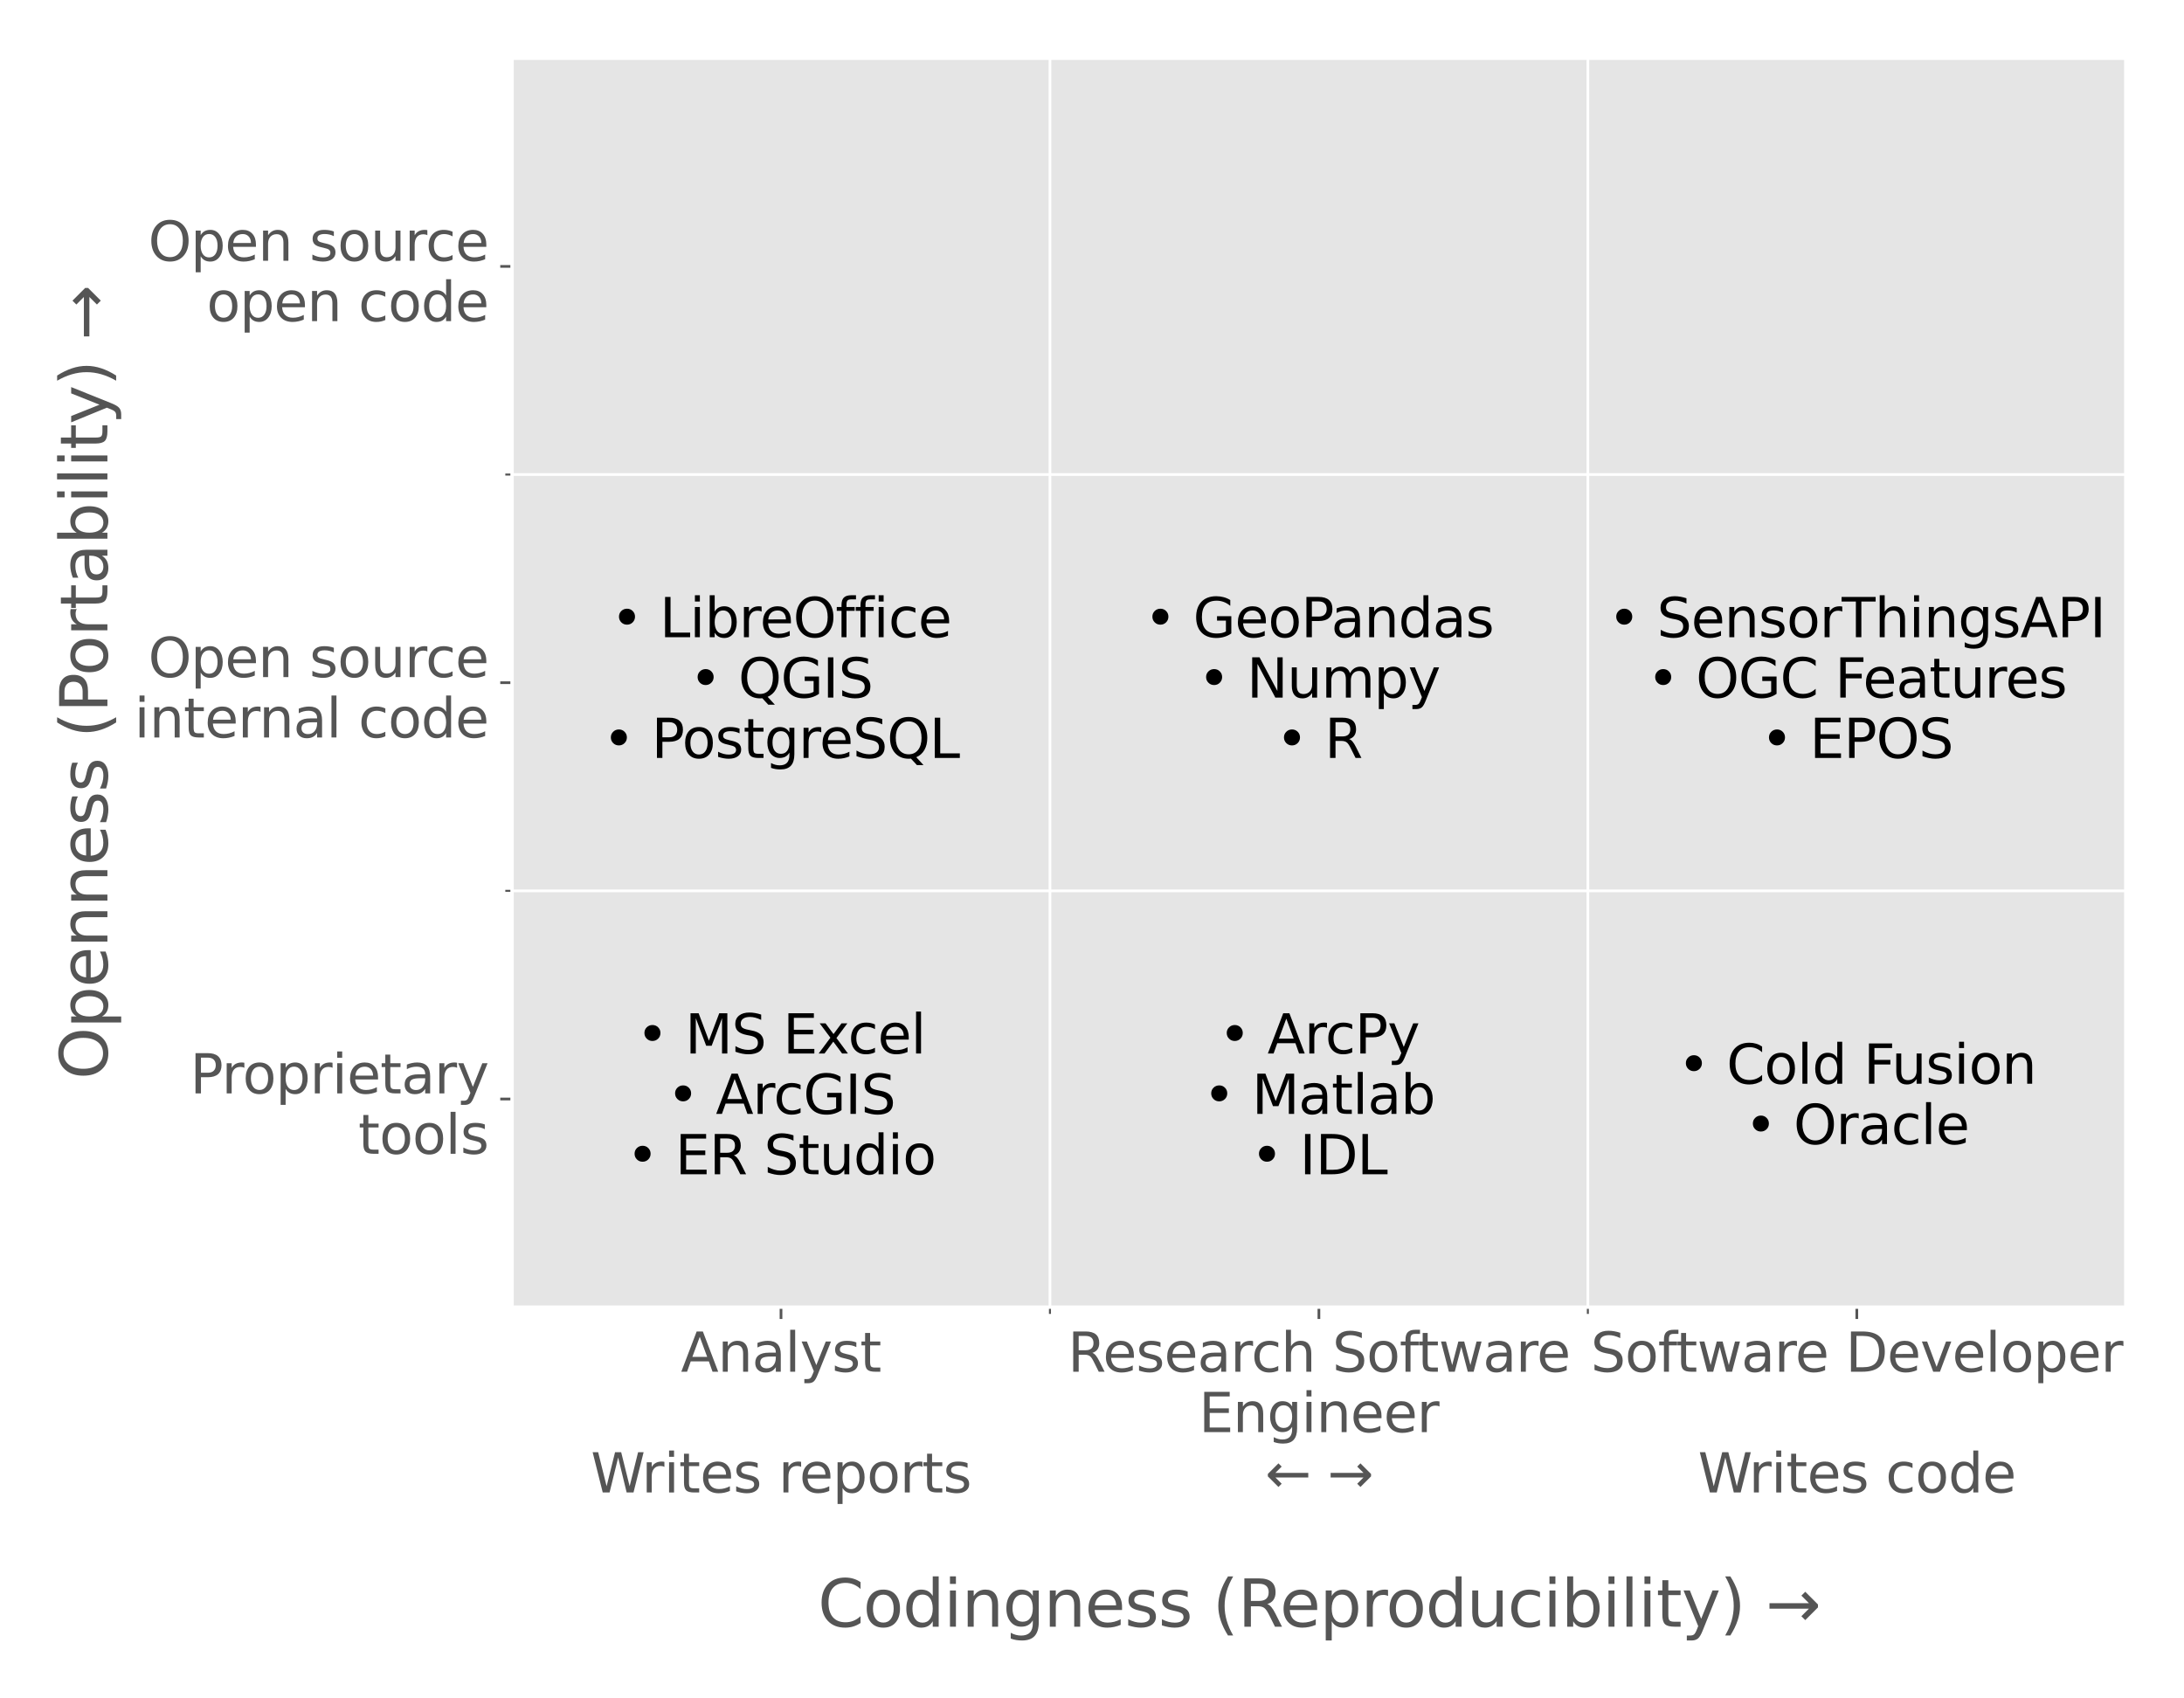<?xml version="1.0" encoding="utf-8" standalone="no"?>
<!DOCTYPE svg PUBLIC "-//W3C//DTD SVG 1.1//EN"
  "http://www.w3.org/Graphics/SVG/1.1/DTD/svg11.dtd">
<svg height="504pt" version="1.1" viewBox="0 0 648 504" width="648pt" xmlns="http://www.w3.org/2000/svg" xmlns:xlink="http://www.w3.org/1999/xlink">
 <defs>
  <style type="text/css">*{stroke-linecap:butt;stroke-linejoin:round;}</style>
 </defs>
 <g id="figure_1">
  <g id="patch_1">
   <path d="M 0 504 
L 648 504 
L 648 0 
L 0 0 
z
" style="fill:#ffffff;"/>
  </g>
  <g id="axes_1">
   <g id="patch_2">
    <path d="M 151.927 387.904 
L 630.72 387.904 
L 630.72 17.28 
L 151.927 17.28 
z
" style="fill:#e5e5e5;"/>
   </g>
   <g id="matplotlib.axis_1">
    <g id="xtick_1">
     <g id="line2d_1">
      <defs>
       <path d="M 0 0 
L 0 3.5 
" id="mb3c97efe72" style="stroke:#555555;stroke-width:0.8;"/>
      </defs>
      <g>
       <use style="fill:#555555;stroke:#555555;stroke-width:0.8;" x="231.726" xlink:href="#mb3c97efe72" y="387.904"/>
      </g>
     </g>
     <g id="text_1">
      <!-- Analyst -->
      <g style="fill:#555555;" transform="translate(202.02 407.061)scale(0.16 -0.16)">
       <defs>
        <path d="M 2188 4044 
L 1331 1722 
L 3047 1722 
L 2188 4044 
z
M 1831 4666 
L 2547 4666 
L 4325 0 
L 3669 0 
L 3244 1197 
L 1141 1197 
L 716 0 
L 50 0 
L 1831 4666 
z
" id="DejaVuSans-41" transform="scale(0.016)"/>
        <path d="M 3513 2113 
L 3513 0 
L 2938 0 
L 2938 2094 
Q 2938 2591 2744 2837 
Q 2550 3084 2163 3084 
Q 1697 3084 1428 2787 
Q 1159 2491 1159 1978 
L 1159 0 
L 581 0 
L 581 3500 
L 1159 3500 
L 1159 2956 
Q 1366 3272 1645 3428 
Q 1925 3584 2291 3584 
Q 2894 3584 3203 3211 
Q 3513 2838 3513 2113 
z
" id="DejaVuSans-6e" transform="scale(0.016)"/>
        <path d="M 2194 1759 
Q 1497 1759 1228 1600 
Q 959 1441 959 1056 
Q 959 750 1161 570 
Q 1363 391 1709 391 
Q 2188 391 2477 730 
Q 2766 1069 2766 1631 
L 2766 1759 
L 2194 1759 
z
M 3341 1997 
L 3341 0 
L 2766 0 
L 2766 531 
Q 2569 213 2275 61 
Q 1981 -91 1556 -91 
Q 1019 -91 701 211 
Q 384 513 384 1019 
Q 384 1609 779 1909 
Q 1175 2209 1959 2209 
L 2766 2209 
L 2766 2266 
Q 2766 2663 2505 2880 
Q 2244 3097 1772 3097 
Q 1472 3097 1187 3025 
Q 903 2953 641 2809 
L 641 3341 
Q 956 3463 1253 3523 
Q 1550 3584 1831 3584 
Q 2591 3584 2966 3190 
Q 3341 2797 3341 1997 
z
" id="DejaVuSans-61" transform="scale(0.016)"/>
        <path d="M 603 4863 
L 1178 4863 
L 1178 0 
L 603 0 
L 603 4863 
z
" id="DejaVuSans-6c" transform="scale(0.016)"/>
        <path d="M 2059 -325 
Q 1816 -950 1584 -1140 
Q 1353 -1331 966 -1331 
L 506 -1331 
L 506 -850 
L 844 -850 
Q 1081 -850 1212 -737 
Q 1344 -625 1503 -206 
L 1606 56 
L 191 3500 
L 800 3500 
L 1894 763 
L 2988 3500 
L 3597 3500 
L 2059 -325 
z
" id="DejaVuSans-79" transform="scale(0.016)"/>
        <path d="M 2834 3397 
L 2834 2853 
Q 2591 2978 2328 3040 
Q 2066 3103 1784 3103 
Q 1356 3103 1142 2972 
Q 928 2841 928 2578 
Q 928 2378 1081 2264 
Q 1234 2150 1697 2047 
L 1894 2003 
Q 2506 1872 2764 1633 
Q 3022 1394 3022 966 
Q 3022 478 2636 193 
Q 2250 -91 1575 -91 
Q 1294 -91 989 -36 
Q 684 19 347 128 
L 347 722 
Q 666 556 975 473 
Q 1284 391 1588 391 
Q 1994 391 2212 530 
Q 2431 669 2431 922 
Q 2431 1156 2273 1281 
Q 2116 1406 1581 1522 
L 1381 1569 
Q 847 1681 609 1914 
Q 372 2147 372 2553 
Q 372 3047 722 3315 
Q 1072 3584 1716 3584 
Q 2034 3584 2315 3537 
Q 2597 3491 2834 3397 
z
" id="DejaVuSans-73" transform="scale(0.016)"/>
        <path d="M 1172 4494 
L 1172 3500 
L 2356 3500 
L 2356 3053 
L 1172 3053 
L 1172 1153 
Q 1172 725 1289 603 
Q 1406 481 1766 481 
L 2356 481 
L 2356 0 
L 1766 0 
Q 1100 0 847 248 
Q 594 497 594 1153 
L 594 3053 
L 172 3053 
L 172 3500 
L 594 3500 
L 594 4494 
L 1172 4494 
z
" id="DejaVuSans-74" transform="scale(0.016)"/>
       </defs>
       <use xlink:href="#DejaVuSans-41"/>
       <use x="68.408" xlink:href="#DejaVuSans-6e"/>
       <use x="131.787" xlink:href="#DejaVuSans-61"/>
       <use x="193.066" xlink:href="#DejaVuSans-6c"/>
       <use x="220.85" xlink:href="#DejaVuSans-79"/>
       <use x="280.029" xlink:href="#DejaVuSans-73"/>
       <use x="332.129" xlink:href="#DejaVuSans-74"/>
      </g>
      <!--  -->
      <g style="fill:#555555;" transform="translate(231.726 424.978)scale(0.16 -0.16)"/>
      <!-- Writes reports -->
      <g style="fill:#555555;" transform="translate(175.298 442.894)scale(0.16 -0.16)">
       <defs>
        <path d="M 213 4666 
L 850 4666 
L 1831 722 
L 2809 4666 
L 3519 4666 
L 4500 722 
L 5478 4666 
L 6119 4666 
L 4947 0 
L 4153 0 
L 3169 4050 
L 2175 0 
L 1381 0 
L 213 4666 
z
" id="DejaVuSans-57" transform="scale(0.016)"/>
        <path d="M 2631 2963 
Q 2534 3019 2420 3045 
Q 2306 3072 2169 3072 
Q 1681 3072 1420 2755 
Q 1159 2438 1159 1844 
L 1159 0 
L 581 0 
L 581 3500 
L 1159 3500 
L 1159 2956 
Q 1341 3275 1631 3429 
Q 1922 3584 2338 3584 
Q 2397 3584 2469 3576 
Q 2541 3569 2628 3553 
L 2631 2963 
z
" id="DejaVuSans-72" transform="scale(0.016)"/>
        <path d="M 603 3500 
L 1178 3500 
L 1178 0 
L 603 0 
L 603 3500 
z
M 603 4863 
L 1178 4863 
L 1178 4134 
L 603 4134 
L 603 4863 
z
" id="DejaVuSans-69" transform="scale(0.016)"/>
        <path d="M 3597 1894 
L 3597 1613 
L 953 1613 
Q 991 1019 1311 708 
Q 1631 397 2203 397 
Q 2534 397 2845 478 
Q 3156 559 3463 722 
L 3463 178 
Q 3153 47 2828 -22 
Q 2503 -91 2169 -91 
Q 1331 -91 842 396 
Q 353 884 353 1716 
Q 353 2575 817 3079 
Q 1281 3584 2069 3584 
Q 2775 3584 3186 3129 
Q 3597 2675 3597 1894 
z
M 3022 2063 
Q 3016 2534 2758 2815 
Q 2500 3097 2075 3097 
Q 1594 3097 1305 2825 
Q 1016 2553 972 2059 
L 3022 2063 
z
" id="DejaVuSans-65" transform="scale(0.016)"/>
        <path id="DejaVuSans-20" transform="scale(0.016)"/>
        <path d="M 1159 525 
L 1159 -1331 
L 581 -1331 
L 581 3500 
L 1159 3500 
L 1159 2969 
Q 1341 3281 1617 3432 
Q 1894 3584 2278 3584 
Q 2916 3584 3314 3078 
Q 3713 2572 3713 1747 
Q 3713 922 3314 415 
Q 2916 -91 2278 -91 
Q 1894 -91 1617 61 
Q 1341 213 1159 525 
z
M 3116 1747 
Q 3116 2381 2855 2742 
Q 2594 3103 2138 3103 
Q 1681 3103 1420 2742 
Q 1159 2381 1159 1747 
Q 1159 1113 1420 752 
Q 1681 391 2138 391 
Q 2594 391 2855 752 
Q 3116 1113 3116 1747 
z
" id="DejaVuSans-70" transform="scale(0.016)"/>
        <path d="M 1959 3097 
Q 1497 3097 1228 2736 
Q 959 2375 959 1747 
Q 959 1119 1226 758 
Q 1494 397 1959 397 
Q 2419 397 2687 759 
Q 2956 1122 2956 1747 
Q 2956 2369 2687 2733 
Q 2419 3097 1959 3097 
z
M 1959 3584 
Q 2709 3584 3137 3096 
Q 3566 2609 3566 1747 
Q 3566 888 3137 398 
Q 2709 -91 1959 -91 
Q 1206 -91 779 398 
Q 353 888 353 1747 
Q 353 2609 779 3096 
Q 1206 3584 1959 3584 
z
" id="DejaVuSans-6f" transform="scale(0.016)"/>
       </defs>
       <use xlink:href="#DejaVuSans-57"/>
       <use x="94.377" xlink:href="#DejaVuSans-72"/>
       <use x="135.49" xlink:href="#DejaVuSans-69"/>
       <use x="163.273" xlink:href="#DejaVuSans-74"/>
       <use x="202.482" xlink:href="#DejaVuSans-65"/>
       <use x="264.006" xlink:href="#DejaVuSans-73"/>
       <use x="316.105" xlink:href="#DejaVuSans-20"/>
       <use x="347.893" xlink:href="#DejaVuSans-72"/>
       <use x="386.756" xlink:href="#DejaVuSans-65"/>
       <use x="448.279" xlink:href="#DejaVuSans-70"/>
       <use x="511.756" xlink:href="#DejaVuSans-6f"/>
       <use x="572.938" xlink:href="#DejaVuSans-72"/>
       <use x="614.051" xlink:href="#DejaVuSans-74"/>
       <use x="653.26" xlink:href="#DejaVuSans-73"/>
      </g>
      <!--  -->
      <g style="fill:#555555;" transform="translate(231.726 460.81)scale(0.16 -0.16)"/>
     </g>
    </g>
    <g id="xtick_2">
     <g id="line2d_2">
      <g>
       <use style="fill:#555555;stroke:#555555;stroke-width:0.8;" x="391.324" xlink:href="#mb3c97efe72" y="387.904"/>
      </g>
     </g>
     <g id="text_2">
      <!-- Research Software -->
      <g style="fill:#555555;" transform="translate(316.827 407.061)scale(0.16 -0.16)">
       <defs>
        <path d="M 2841 2188 
Q 3044 2119 3236 1894 
Q 3428 1669 3622 1275 
L 4263 0 
L 3584 0 
L 2988 1197 
Q 2756 1666 2539 1819 
Q 2322 1972 1947 1972 
L 1259 1972 
L 1259 0 
L 628 0 
L 628 4666 
L 2053 4666 
Q 2853 4666 3247 4331 
Q 3641 3997 3641 3322 
Q 3641 2881 3436 2590 
Q 3231 2300 2841 2188 
z
M 1259 4147 
L 1259 2491 
L 2053 2491 
Q 2509 2491 2742 2702 
Q 2975 2913 2975 3322 
Q 2975 3731 2742 3939 
Q 2509 4147 2053 4147 
L 1259 4147 
z
" id="DejaVuSans-52" transform="scale(0.016)"/>
        <path d="M 3122 3366 
L 3122 2828 
Q 2878 2963 2633 3030 
Q 2388 3097 2138 3097 
Q 1578 3097 1268 2742 
Q 959 2388 959 1747 
Q 959 1106 1268 751 
Q 1578 397 2138 397 
Q 2388 397 2633 464 
Q 2878 531 3122 666 
L 3122 134 
Q 2881 22 2623 -34 
Q 2366 -91 2075 -91 
Q 1284 -91 818 406 
Q 353 903 353 1747 
Q 353 2603 823 3093 
Q 1294 3584 2113 3584 
Q 2378 3584 2631 3529 
Q 2884 3475 3122 3366 
z
" id="DejaVuSans-63" transform="scale(0.016)"/>
        <path d="M 3513 2113 
L 3513 0 
L 2938 0 
L 2938 2094 
Q 2938 2591 2744 2837 
Q 2550 3084 2163 3084 
Q 1697 3084 1428 2787 
Q 1159 2491 1159 1978 
L 1159 0 
L 581 0 
L 581 4863 
L 1159 4863 
L 1159 2956 
Q 1366 3272 1645 3428 
Q 1925 3584 2291 3584 
Q 2894 3584 3203 3211 
Q 3513 2838 3513 2113 
z
" id="DejaVuSans-68" transform="scale(0.016)"/>
        <path d="M 3425 4513 
L 3425 3897 
Q 3066 4069 2747 4153 
Q 2428 4238 2131 4238 
Q 1616 4238 1336 4038 
Q 1056 3838 1056 3469 
Q 1056 3159 1242 3001 
Q 1428 2844 1947 2747 
L 2328 2669 
Q 3034 2534 3370 2195 
Q 3706 1856 3706 1288 
Q 3706 609 3251 259 
Q 2797 -91 1919 -91 
Q 1588 -91 1214 -16 
Q 841 59 441 206 
L 441 856 
Q 825 641 1194 531 
Q 1563 422 1919 422 
Q 2459 422 2753 634 
Q 3047 847 3047 1241 
Q 3047 1584 2836 1778 
Q 2625 1972 2144 2069 
L 1759 2144 
Q 1053 2284 737 2584 
Q 422 2884 422 3419 
Q 422 4038 858 4394 
Q 1294 4750 2059 4750 
Q 2388 4750 2728 4690 
Q 3069 4631 3425 4513 
z
" id="DejaVuSans-53" transform="scale(0.016)"/>
        <path d="M 2375 4863 
L 2375 4384 
L 1825 4384 
Q 1516 4384 1395 4259 
Q 1275 4134 1275 3809 
L 1275 3500 
L 2222 3500 
L 2222 3053 
L 1275 3053 
L 1275 0 
L 697 0 
L 697 3053 
L 147 3053 
L 147 3500 
L 697 3500 
L 697 3744 
Q 697 4328 969 4595 
Q 1241 4863 1831 4863 
L 2375 4863 
z
" id="DejaVuSans-66" transform="scale(0.016)"/>
        <path d="M 269 3500 
L 844 3500 
L 1563 769 
L 2278 3500 
L 2956 3500 
L 3675 769 
L 4391 3500 
L 4966 3500 
L 4050 0 
L 3372 0 
L 2619 2869 
L 1863 0 
L 1184 0 
L 269 3500 
z
" id="DejaVuSans-77" transform="scale(0.016)"/>
       </defs>
       <use xlink:href="#DejaVuSans-52"/>
       <use x="64.982" xlink:href="#DejaVuSans-65"/>
       <use x="126.506" xlink:href="#DejaVuSans-73"/>
       <use x="178.605" xlink:href="#DejaVuSans-65"/>
       <use x="240.129" xlink:href="#DejaVuSans-61"/>
       <use x="301.408" xlink:href="#DejaVuSans-72"/>
       <use x="340.271" xlink:href="#DejaVuSans-63"/>
       <use x="395.252" xlink:href="#DejaVuSans-68"/>
       <use x="458.631" xlink:href="#DejaVuSans-20"/>
       <use x="490.418" xlink:href="#DejaVuSans-53"/>
       <use x="553.895" xlink:href="#DejaVuSans-6f"/>
       <use x="615.076" xlink:href="#DejaVuSans-66"/>
       <use x="648.531" xlink:href="#DejaVuSans-74"/>
       <use x="687.74" xlink:href="#DejaVuSans-77"/>
       <use x="769.527" xlink:href="#DejaVuSans-61"/>
       <use x="830.807" xlink:href="#DejaVuSans-72"/>
       <use x="869.67" xlink:href="#DejaVuSans-65"/>
      </g>
      <!-- Engineer -->
      <g style="fill:#555555;" transform="translate(355.693 424.978)scale(0.16 -0.16)">
       <defs>
        <path d="M 628 4666 
L 3578 4666 
L 3578 4134 
L 1259 4134 
L 1259 2753 
L 3481 2753 
L 3481 2222 
L 1259 2222 
L 1259 531 
L 3634 531 
L 3634 0 
L 628 0 
L 628 4666 
z
" id="DejaVuSans-45" transform="scale(0.016)"/>
        <path d="M 2906 1791 
Q 2906 2416 2648 2759 
Q 2391 3103 1925 3103 
Q 1463 3103 1205 2759 
Q 947 2416 947 1791 
Q 947 1169 1205 825 
Q 1463 481 1925 481 
Q 2391 481 2648 825 
Q 2906 1169 2906 1791 
z
M 3481 434 
Q 3481 -459 3084 -895 
Q 2688 -1331 1869 -1331 
Q 1566 -1331 1297 -1286 
Q 1028 -1241 775 -1147 
L 775 -588 
Q 1028 -725 1275 -790 
Q 1522 -856 1778 -856 
Q 2344 -856 2625 -561 
Q 2906 -266 2906 331 
L 2906 616 
Q 2728 306 2450 153 
Q 2172 0 1784 0 
Q 1141 0 747 490 
Q 353 981 353 1791 
Q 353 2603 747 3093 
Q 1141 3584 1784 3584 
Q 2172 3584 2450 3431 
Q 2728 3278 2906 2969 
L 2906 3500 
L 3481 3500 
L 3481 434 
z
" id="DejaVuSans-67" transform="scale(0.016)"/>
       </defs>
       <use xlink:href="#DejaVuSans-45"/>
       <use x="63.184" xlink:href="#DejaVuSans-6e"/>
       <use x="126.562" xlink:href="#DejaVuSans-67"/>
       <use x="190.039" xlink:href="#DejaVuSans-69"/>
       <use x="217.822" xlink:href="#DejaVuSans-6e"/>
       <use x="281.201" xlink:href="#DejaVuSans-65"/>
       <use x="342.725" xlink:href="#DejaVuSans-65"/>
       <use x="404.248" xlink:href="#DejaVuSans-72"/>
      </g>
      <!-- ← → -->
      <g style="fill:#555555;" transform="translate(375.373 442.894)scale(0.16 -0.16)">
       <defs>
        <path d="M 313 1866 
L 313 2147 
L 1541 3375 
L 1916 3000 
L 1188 2272 
L 4997 2272 
L 4997 1741 
L 1188 1741 
L 1916 1013 
L 1541 638 
L 313 1866 
z
" id="DejaVuSans-2190" transform="scale(0.016)"/>
        <path d="M 5050 2147 
L 5050 1866 
L 3822 638 
L 3447 1013 
L 4175 1741 
L 366 1741 
L 366 2272 
L 4175 2272 
L 3447 3000 
L 3822 3375 
L 5050 2147 
z
" id="DejaVuSans-2192" transform="scale(0.016)"/>
       </defs>
       <use xlink:href="#DejaVuSans-2190"/>
       <use x="83.789" xlink:href="#DejaVuSans-20"/>
       <use x="115.576" xlink:href="#DejaVuSans-2192"/>
      </g>
      <!--  -->
      <g style="fill:#555555;" transform="translate(391.324 460.81)scale(0.16 -0.16)"/>
     </g>
    </g>
    <g id="xtick_3">
     <g id="line2d_3">
      <g>
       <use style="fill:#555555;stroke:#555555;stroke-width:0.8;" x="550.921" xlink:href="#mb3c97efe72" y="387.904"/>
      </g>
     </g>
     <g id="text_3">
      <!-- Software Developer -->
      <g style="fill:#555555;" transform="translate(471.969 407.061)scale(0.16 -0.16)">
       <defs>
        <path d="M 1259 4147 
L 1259 519 
L 2022 519 
Q 2988 519 3436 956 
Q 3884 1394 3884 2338 
Q 3884 3275 3436 3711 
Q 2988 4147 2022 4147 
L 1259 4147 
z
M 628 4666 
L 1925 4666 
Q 3281 4666 3915 4102 
Q 4550 3538 4550 2338 
Q 4550 1131 3912 565 
Q 3275 0 1925 0 
L 628 0 
L 628 4666 
z
" id="DejaVuSans-44" transform="scale(0.016)"/>
        <path d="M 191 3500 
L 800 3500 
L 1894 563 
L 2988 3500 
L 3597 3500 
L 2284 0 
L 1503 0 
L 191 3500 
z
" id="DejaVuSans-76" transform="scale(0.016)"/>
       </defs>
       <use xlink:href="#DejaVuSans-53"/>
       <use x="63.477" xlink:href="#DejaVuSans-6f"/>
       <use x="124.658" xlink:href="#DejaVuSans-66"/>
       <use x="158.113" xlink:href="#DejaVuSans-74"/>
       <use x="197.322" xlink:href="#DejaVuSans-77"/>
       <use x="279.109" xlink:href="#DejaVuSans-61"/>
       <use x="340.389" xlink:href="#DejaVuSans-72"/>
       <use x="379.252" xlink:href="#DejaVuSans-65"/>
       <use x="440.775" xlink:href="#DejaVuSans-20"/>
       <use x="472.562" xlink:href="#DejaVuSans-44"/>
       <use x="549.564" xlink:href="#DejaVuSans-65"/>
       <use x="611.088" xlink:href="#DejaVuSans-76"/>
       <use x="670.268" xlink:href="#DejaVuSans-65"/>
       <use x="731.791" xlink:href="#DejaVuSans-6c"/>
       <use x="759.574" xlink:href="#DejaVuSans-6f"/>
       <use x="820.756" xlink:href="#DejaVuSans-70"/>
       <use x="884.232" xlink:href="#DejaVuSans-65"/>
       <use x="945.756" xlink:href="#DejaVuSans-72"/>
      </g>
      <!--  -->
      <g style="fill:#555555;" transform="translate(550.921 424.978)scale(0.16 -0.16)"/>
      <!-- Writes code -->
      <g style="fill:#555555;" transform="translate(503.796 442.894)scale(0.16 -0.16)">
       <defs>
        <path d="M 2906 2969 
L 2906 4863 
L 3481 4863 
L 3481 0 
L 2906 0 
L 2906 525 
Q 2725 213 2448 61 
Q 2172 -91 1784 -91 
Q 1150 -91 751 415 
Q 353 922 353 1747 
Q 353 2572 751 3078 
Q 1150 3584 1784 3584 
Q 2172 3584 2448 3432 
Q 2725 3281 2906 2969 
z
M 947 1747 
Q 947 1113 1208 752 
Q 1469 391 1925 391 
Q 2381 391 2643 752 
Q 2906 1113 2906 1747 
Q 2906 2381 2643 2742 
Q 2381 3103 1925 3103 
Q 1469 3103 1208 2742 
Q 947 2381 947 1747 
z
" id="DejaVuSans-64" transform="scale(0.016)"/>
       </defs>
       <use xlink:href="#DejaVuSans-57"/>
       <use x="94.377" xlink:href="#DejaVuSans-72"/>
       <use x="135.49" xlink:href="#DejaVuSans-69"/>
       <use x="163.273" xlink:href="#DejaVuSans-74"/>
       <use x="202.482" xlink:href="#DejaVuSans-65"/>
       <use x="264.006" xlink:href="#DejaVuSans-73"/>
       <use x="316.105" xlink:href="#DejaVuSans-20"/>
       <use x="347.893" xlink:href="#DejaVuSans-63"/>
       <use x="402.873" xlink:href="#DejaVuSans-6f"/>
       <use x="464.055" xlink:href="#DejaVuSans-64"/>
       <use x="527.531" xlink:href="#DejaVuSans-65"/>
      </g>
      <!--  -->
      <g style="fill:#555555;" transform="translate(550.921 460.81)scale(0.16 -0.16)"/>
     </g>
    </g>
    <g id="xtick_4">
     <g id="line2d_4">
      <path clip-path="url(#p1cc6d04e24)" d="M 311.525 387.904 
L 311.525 17.28 
" style="fill:none;stroke:#ffffff;stroke-linecap:square;stroke-width:0.8;"/>
     </g>
     <g id="line2d_5">
      <defs>
       <path d="M 0 0 
L 0 2 
" id="mbc79c3621a" style="stroke:#555555;stroke-width:0.6;"/>
      </defs>
      <g>
       <use style="fill:#555555;stroke:#555555;stroke-width:0.6;" x="311.525" xlink:href="#mbc79c3621a" y="387.904"/>
      </g>
     </g>
    </g>
    <g id="xtick_5">
     <g id="line2d_6">
      <path clip-path="url(#p1cc6d04e24)" d="M 471.122 387.904 
L 471.122 17.28 
" style="fill:none;stroke:#ffffff;stroke-linecap:square;stroke-width:0.8;"/>
     </g>
     <g id="line2d_7">
      <g>
       <use style="fill:#555555;stroke:#555555;stroke-width:0.6;" x="471.122" xlink:href="#mbc79c3621a" y="387.904"/>
      </g>
     </g>
    </g>
    <g id="text_4">
     <!-- Codingness (Reproducibility) → -->
     <g style="fill:#555555;" transform="translate(242.666 482.727)scale(0.192 -0.192)">
      <defs>
       <path d="M 4122 4306 
L 4122 3641 
Q 3803 3938 3442 4084 
Q 3081 4231 2675 4231 
Q 1875 4231 1450 3742 
Q 1025 3253 1025 2328 
Q 1025 1406 1450 917 
Q 1875 428 2675 428 
Q 3081 428 3442 575 
Q 3803 722 4122 1019 
L 4122 359 
Q 3791 134 3420 21 
Q 3050 -91 2638 -91 
Q 1578 -91 968 557 
Q 359 1206 359 2328 
Q 359 3453 968 4101 
Q 1578 4750 2638 4750 
Q 3056 4750 3426 4639 
Q 3797 4528 4122 4306 
z
" id="DejaVuSans-43" transform="scale(0.016)"/>
       <path d="M 1984 4856 
Q 1566 4138 1362 3434 
Q 1159 2731 1159 2009 
Q 1159 1288 1364 580 
Q 1569 -128 1984 -844 
L 1484 -844 
Q 1016 -109 783 600 
Q 550 1309 550 2009 
Q 550 2706 781 3412 
Q 1013 4119 1484 4856 
L 1984 4856 
z
" id="DejaVuSans-28" transform="scale(0.016)"/>
       <path d="M 544 1381 
L 544 3500 
L 1119 3500 
L 1119 1403 
Q 1119 906 1312 657 
Q 1506 409 1894 409 
Q 2359 409 2629 706 
Q 2900 1003 2900 1516 
L 2900 3500 
L 3475 3500 
L 3475 0 
L 2900 0 
L 2900 538 
Q 2691 219 2414 64 
Q 2138 -91 1772 -91 
Q 1169 -91 856 284 
Q 544 659 544 1381 
z
M 1991 3584 
L 1991 3584 
z
" id="DejaVuSans-75" transform="scale(0.016)"/>
       <path d="M 3116 1747 
Q 3116 2381 2855 2742 
Q 2594 3103 2138 3103 
Q 1681 3103 1420 2742 
Q 1159 2381 1159 1747 
Q 1159 1113 1420 752 
Q 1681 391 2138 391 
Q 2594 391 2855 752 
Q 3116 1113 3116 1747 
z
M 1159 2969 
Q 1341 3281 1617 3432 
Q 1894 3584 2278 3584 
Q 2916 3584 3314 3078 
Q 3713 2572 3713 1747 
Q 3713 922 3314 415 
Q 2916 -91 2278 -91 
Q 1894 -91 1617 61 
Q 1341 213 1159 525 
L 1159 0 
L 581 0 
L 581 4863 
L 1159 4863 
L 1159 2969 
z
" id="DejaVuSans-62" transform="scale(0.016)"/>
       <path d="M 513 4856 
L 1013 4856 
Q 1481 4119 1714 3412 
Q 1947 2706 1947 2009 
Q 1947 1309 1714 600 
Q 1481 -109 1013 -844 
L 513 -844 
Q 928 -128 1133 580 
Q 1338 1288 1338 2009 
Q 1338 2731 1133 3434 
Q 928 4138 513 4856 
z
" id="DejaVuSans-29" transform="scale(0.016)"/>
      </defs>
      <use xlink:href="#DejaVuSans-43"/>
      <use x="69.824" xlink:href="#DejaVuSans-6f"/>
      <use x="131.006" xlink:href="#DejaVuSans-64"/>
      <use x="194.482" xlink:href="#DejaVuSans-69"/>
      <use x="222.266" xlink:href="#DejaVuSans-6e"/>
      <use x="285.645" xlink:href="#DejaVuSans-67"/>
      <use x="349.121" xlink:href="#DejaVuSans-6e"/>
      <use x="412.5" xlink:href="#DejaVuSans-65"/>
      <use x="474.023" xlink:href="#DejaVuSans-73"/>
      <use x="526.123" xlink:href="#DejaVuSans-73"/>
      <use x="578.223" xlink:href="#DejaVuSans-20"/>
      <use x="610.01" xlink:href="#DejaVuSans-28"/>
      <use x="649.023" xlink:href="#DejaVuSans-52"/>
      <use x="714.006" xlink:href="#DejaVuSans-65"/>
      <use x="775.529" xlink:href="#DejaVuSans-70"/>
      <use x="839.006" xlink:href="#DejaVuSans-72"/>
      <use x="877.869" xlink:href="#DejaVuSans-6f"/>
      <use x="939.051" xlink:href="#DejaVuSans-64"/>
      <use x="1002.527" xlink:href="#DejaVuSans-75"/>
      <use x="1065.906" xlink:href="#DejaVuSans-63"/>
      <use x="1120.887" xlink:href="#DejaVuSans-69"/>
      <use x="1148.67" xlink:href="#DejaVuSans-62"/>
      <use x="1212.146" xlink:href="#DejaVuSans-69"/>
      <use x="1239.93" xlink:href="#DejaVuSans-6c"/>
      <use x="1267.713" xlink:href="#DejaVuSans-69"/>
      <use x="1295.496" xlink:href="#DejaVuSans-74"/>
      <use x="1334.705" xlink:href="#DejaVuSans-79"/>
      <use x="1393.885" xlink:href="#DejaVuSans-29"/>
      <use x="1432.898" xlink:href="#DejaVuSans-20"/>
      <use x="1464.686" xlink:href="#DejaVuSans-2192"/>
     </g>
    </g>
   </g>
   <g id="matplotlib.axis_2">
    <g id="ytick_1">
     <g id="line2d_8">
      <defs>
       <path d="M 0 0 
L -3.5 0 
" id="m5498c4113d" style="stroke:#555555;stroke-width:0.8;"/>
      </defs>
      <g>
       <use style="fill:#555555;stroke:#555555;stroke-width:0.8;" x="151.927" xlink:href="#m5498c4113d" y="326.133"/>
      </g>
     </g>
     <g id="text_5">
      <!-- Proprietary -->
      <g style="fill:#555555;" transform="translate(56.402 324.469)scale(0.16 -0.16)">
       <defs>
        <path d="M 1259 4147 
L 1259 2394 
L 2053 2394 
Q 2494 2394 2734 2622 
Q 2975 2850 2975 3272 
Q 2975 3691 2734 3919 
Q 2494 4147 2053 4147 
L 1259 4147 
z
M 628 4666 
L 2053 4666 
Q 2838 4666 3239 4311 
Q 3641 3956 3641 3272 
Q 3641 2581 3239 2228 
Q 2838 1875 2053 1875 
L 1259 1875 
L 1259 0 
L 628 0 
L 628 4666 
z
" id="DejaVuSans-50" transform="scale(0.016)"/>
       </defs>
       <use xlink:href="#DejaVuSans-50"/>
       <use x="58.553" xlink:href="#DejaVuSans-72"/>
       <use x="97.416" xlink:href="#DejaVuSans-6f"/>
       <use x="158.598" xlink:href="#DejaVuSans-70"/>
       <use x="222.074" xlink:href="#DejaVuSans-72"/>
       <use x="263.188" xlink:href="#DejaVuSans-69"/>
       <use x="290.971" xlink:href="#DejaVuSans-65"/>
       <use x="352.494" xlink:href="#DejaVuSans-74"/>
       <use x="391.703" xlink:href="#DejaVuSans-61"/>
       <use x="452.982" xlink:href="#DejaVuSans-72"/>
       <use x="494.096" xlink:href="#DejaVuSans-79"/>
      </g>
      <!-- tools -->
      <g style="fill:#555555;" transform="translate(106.294 342.386)scale(0.16 -0.16)">
       <use xlink:href="#DejaVuSans-74"/>
       <use x="39.209" xlink:href="#DejaVuSans-6f"/>
       <use x="100.391" xlink:href="#DejaVuSans-6f"/>
       <use x="161.572" xlink:href="#DejaVuSans-6c"/>
       <use x="189.355" xlink:href="#DejaVuSans-73"/>
      </g>
     </g>
    </g>
    <g id="ytick_2">
     <g id="line2d_9">
      <g>
       <use style="fill:#555555;stroke:#555555;stroke-width:0.8;" x="151.927" xlink:href="#m5498c4113d" y="202.592"/>
      </g>
     </g>
     <g id="text_6">
      <!-- Open source -->
      <g style="fill:#555555;" transform="translate(43.98 200.928)scale(0.16 -0.16)">
       <defs>
        <path d="M 2522 4238 
Q 1834 4238 1429 3725 
Q 1025 3213 1025 2328 
Q 1025 1447 1429 934 
Q 1834 422 2522 422 
Q 3209 422 3611 934 
Q 4013 1447 4013 2328 
Q 4013 3213 3611 3725 
Q 3209 4238 2522 4238 
z
M 2522 4750 
Q 3503 4750 4090 4092 
Q 4678 3434 4678 2328 
Q 4678 1225 4090 567 
Q 3503 -91 2522 -91 
Q 1538 -91 948 565 
Q 359 1222 359 2328 
Q 359 3434 948 4092 
Q 1538 4750 2522 4750 
z
" id="DejaVuSans-4f" transform="scale(0.016)"/>
       </defs>
       <use xlink:href="#DejaVuSans-4f"/>
       <use x="78.711" xlink:href="#DejaVuSans-70"/>
       <use x="142.188" xlink:href="#DejaVuSans-65"/>
       <use x="203.711" xlink:href="#DejaVuSans-6e"/>
       <use x="267.09" xlink:href="#DejaVuSans-20"/>
       <use x="298.877" xlink:href="#DejaVuSans-73"/>
       <use x="350.977" xlink:href="#DejaVuSans-6f"/>
       <use x="412.158" xlink:href="#DejaVuSans-75"/>
       <use x="475.537" xlink:href="#DejaVuSans-72"/>
       <use x="514.4" xlink:href="#DejaVuSans-63"/>
       <use x="569.381" xlink:href="#DejaVuSans-65"/>
      </g>
      <!-- internal code -->
      <g style="fill:#555555;" transform="translate(39.862 218.845)scale(0.16 -0.16)">
       <use xlink:href="#DejaVuSans-69"/>
       <use x="27.783" xlink:href="#DejaVuSans-6e"/>
       <use x="91.162" xlink:href="#DejaVuSans-74"/>
       <use x="130.371" xlink:href="#DejaVuSans-65"/>
       <use x="191.895" xlink:href="#DejaVuSans-72"/>
       <use x="231.258" xlink:href="#DejaVuSans-6e"/>
       <use x="294.637" xlink:href="#DejaVuSans-61"/>
       <use x="355.916" xlink:href="#DejaVuSans-6c"/>
       <use x="383.699" xlink:href="#DejaVuSans-20"/>
       <use x="415.486" xlink:href="#DejaVuSans-63"/>
       <use x="470.467" xlink:href="#DejaVuSans-6f"/>
       <use x="531.648" xlink:href="#DejaVuSans-64"/>
       <use x="595.125" xlink:href="#DejaVuSans-65"/>
      </g>
     </g>
    </g>
    <g id="ytick_3">
     <g id="line2d_10">
      <g>
       <use style="fill:#555555;stroke:#555555;stroke-width:0.8;" x="151.927" xlink:href="#m5498c4113d" y="79.051"/>
      </g>
     </g>
     <g id="text_7">
      <!-- Open source -->
      <g style="fill:#555555;" transform="translate(43.98 77.387)scale(0.16 -0.16)">
       <use xlink:href="#DejaVuSans-4f"/>
       <use x="78.711" xlink:href="#DejaVuSans-70"/>
       <use x="142.188" xlink:href="#DejaVuSans-65"/>
       <use x="203.711" xlink:href="#DejaVuSans-6e"/>
       <use x="267.09" xlink:href="#DejaVuSans-20"/>
       <use x="298.877" xlink:href="#DejaVuSans-73"/>
       <use x="350.977" xlink:href="#DejaVuSans-6f"/>
       <use x="412.158" xlink:href="#DejaVuSans-75"/>
       <use x="475.537" xlink:href="#DejaVuSans-72"/>
       <use x="514.4" xlink:href="#DejaVuSans-63"/>
       <use x="569.381" xlink:href="#DejaVuSans-65"/>
      </g>
      <!-- open code -->
      <g style="fill:#555555;" transform="translate(61.319 95.303)scale(0.16 -0.16)">
       <use xlink:href="#DejaVuSans-6f"/>
       <use x="61.182" xlink:href="#DejaVuSans-70"/>
       <use x="124.658" xlink:href="#DejaVuSans-65"/>
       <use x="186.182" xlink:href="#DejaVuSans-6e"/>
       <use x="249.561" xlink:href="#DejaVuSans-20"/>
       <use x="281.348" xlink:href="#DejaVuSans-63"/>
       <use x="336.328" xlink:href="#DejaVuSans-6f"/>
       <use x="397.51" xlink:href="#DejaVuSans-64"/>
       <use x="460.986" xlink:href="#DejaVuSans-65"/>
      </g>
     </g>
    </g>
    <g id="ytick_4">
     <g id="line2d_11">
      <path clip-path="url(#p1cc6d04e24)" d="M 151.927 264.362 
L 630.72 264.362 
" style="fill:none;stroke:#ffffff;stroke-linecap:square;stroke-width:0.8;"/>
     </g>
     <g id="line2d_12">
      <defs>
       <path d="M 0 0 
L -2 0 
" id="mc1e77c9dc2" style="stroke:#555555;stroke-width:0.6;"/>
      </defs>
      <g>
       <use style="fill:#555555;stroke:#555555;stroke-width:0.6;" x="151.927" xlink:href="#mc1e77c9dc2" y="264.362"/>
      </g>
     </g>
    </g>
    <g id="ytick_5">
     <g id="line2d_13">
      <path clip-path="url(#p1cc6d04e24)" d="M 151.927 140.821 
L 630.72 140.821 
" style="fill:none;stroke:#ffffff;stroke-linecap:square;stroke-width:0.8;"/>
     </g>
     <g id="line2d_14">
      <g>
       <use style="fill:#555555;stroke:#555555;stroke-width:0.6;" x="151.927" xlink:href="#mc1e77c9dc2" y="140.821"/>
      </g>
     </g>
    </g>
    <g id="text_8">
     <!-- Openness (Portability) → -->
     <g style="fill:#555555;" transform="translate(31.869 320.313)rotate(-90)scale(0.192 -0.192)">
      <use xlink:href="#DejaVuSans-4f"/>
      <use x="78.711" xlink:href="#DejaVuSans-70"/>
      <use x="142.188" xlink:href="#DejaVuSans-65"/>
      <use x="203.711" xlink:href="#DejaVuSans-6e"/>
      <use x="267.09" xlink:href="#DejaVuSans-6e"/>
      <use x="330.469" xlink:href="#DejaVuSans-65"/>
      <use x="391.992" xlink:href="#DejaVuSans-73"/>
      <use x="444.092" xlink:href="#DejaVuSans-73"/>
      <use x="496.191" xlink:href="#DejaVuSans-20"/>
      <use x="527.979" xlink:href="#DejaVuSans-28"/>
      <use x="566.992" xlink:href="#DejaVuSans-50"/>
      <use x="623.67" xlink:href="#DejaVuSans-6f"/>
      <use x="684.852" xlink:href="#DejaVuSans-72"/>
      <use x="725.965" xlink:href="#DejaVuSans-74"/>
      <use x="765.174" xlink:href="#DejaVuSans-61"/>
      <use x="826.453" xlink:href="#DejaVuSans-62"/>
      <use x="889.93" xlink:href="#DejaVuSans-69"/>
      <use x="917.713" xlink:href="#DejaVuSans-6c"/>
      <use x="945.496" xlink:href="#DejaVuSans-69"/>
      <use x="973.279" xlink:href="#DejaVuSans-74"/>
      <use x="1012.488" xlink:href="#DejaVuSans-79"/>
      <use x="1071.668" xlink:href="#DejaVuSans-29"/>
      <use x="1110.682" xlink:href="#DejaVuSans-20"/>
      <use x="1142.469" xlink:href="#DejaVuSans-2192"/>
     </g>
    </g>
   </g>
   <g id="patch_3">
    <path d="M 151.927 387.904 
L 151.927 17.28 
" style="fill:none;stroke:#ffffff;stroke-linecap:square;stroke-linejoin:miter;"/>
   </g>
   <g id="patch_4">
    <path d="M 630.72 387.904 
L 630.72 17.28 
" style="fill:none;stroke:#ffffff;stroke-linecap:square;stroke-linejoin:miter;"/>
   </g>
   <g id="patch_5">
    <path d="M 151.927 387.904 
L 630.72 387.904 
" style="fill:none;stroke:#ffffff;stroke-linecap:square;stroke-linejoin:miter;"/>
   </g>
   <g id="patch_6">
    <path d="M 151.927 17.28 
L 630.72 17.28 
" style="fill:none;stroke:#ffffff;stroke-linecap:square;stroke-linejoin:miter;"/>
   </g>
   <g id="text_9">
    <!-- • MS Excel -->
    <g transform="translate(188.747 312.631)scale(0.16 -0.16)">
     <defs>
      <path d="M 959 2381 
Q 959 2769 1229 3036 
Q 1500 3303 1894 3303 
Q 2281 3303 2548 3036 
Q 2816 2769 2816 2381 
Q 2816 1991 2547 1722 
Q 2278 1453 1888 1453 
Q 1497 1453 1228 1722 
Q 959 1991 959 2381 
z
" id="DejaVuSans-2022" transform="scale(0.016)"/>
      <path d="M 628 4666 
L 1569 4666 
L 2759 1491 
L 3956 4666 
L 4897 4666 
L 4897 0 
L 4281 0 
L 4281 4097 
L 3078 897 
L 2444 897 
L 1241 4097 
L 1241 0 
L 628 0 
L 628 4666 
z
" id="DejaVuSans-4d" transform="scale(0.016)"/>
      <path d="M 3513 3500 
L 2247 1797 
L 3578 0 
L 2900 0 
L 1881 1375 
L 863 0 
L 184 0 
L 1544 1831 
L 300 3500 
L 978 3500 
L 1906 2253 
L 2834 3500 
L 3513 3500 
z
" id="DejaVuSans-78" transform="scale(0.016)"/>
     </defs>
     <use xlink:href="#DejaVuSans-2022"/>
     <use x="58.984" xlink:href="#DejaVuSans-20"/>
     <use x="90.771" xlink:href="#DejaVuSans-4d"/>
     <use x="177.051" xlink:href="#DejaVuSans-53"/>
     <use x="240.527" xlink:href="#DejaVuSans-20"/>
     <use x="272.314" xlink:href="#DejaVuSans-45"/>
     <use x="335.498" xlink:href="#DejaVuSans-78"/>
     <use x="392.928" xlink:href="#DejaVuSans-63"/>
     <use x="447.908" xlink:href="#DejaVuSans-65"/>
     <use x="509.432" xlink:href="#DejaVuSans-6c"/>
    </g>
    <!-- • ArcGIS -->
    <g transform="translate(197.847 330.548)scale(0.16 -0.16)">
     <defs>
      <path d="M 3809 666 
L 3809 1919 
L 2778 1919 
L 2778 2438 
L 4434 2438 
L 4434 434 
Q 4069 175 3628 42 
Q 3188 -91 2688 -91 
Q 1594 -91 976 548 
Q 359 1188 359 2328 
Q 359 3472 976 4111 
Q 1594 4750 2688 4750 
Q 3144 4750 3555 4637 
Q 3966 4525 4313 4306 
L 4313 3634 
Q 3963 3931 3569 4081 
Q 3175 4231 2741 4231 
Q 1884 4231 1454 3753 
Q 1025 3275 1025 2328 
Q 1025 1384 1454 906 
Q 1884 428 2741 428 
Q 3075 428 3337 486 
Q 3600 544 3809 666 
z
" id="DejaVuSans-47" transform="scale(0.016)"/>
      <path d="M 628 4666 
L 1259 4666 
L 1259 0 
L 628 0 
L 628 4666 
z
" id="DejaVuSans-49" transform="scale(0.016)"/>
     </defs>
     <use xlink:href="#DejaVuSans-2022"/>
     <use x="58.984" xlink:href="#DejaVuSans-20"/>
     <use x="90.771" xlink:href="#DejaVuSans-41"/>
     <use x="159.18" xlink:href="#DejaVuSans-72"/>
     <use x="198.043" xlink:href="#DejaVuSans-63"/>
     <use x="253.023" xlink:href="#DejaVuSans-47"/>
     <use x="330.514" xlink:href="#DejaVuSans-49"/>
     <use x="360.006" xlink:href="#DejaVuSans-53"/>
    </g>
    <!-- • ER Studio -->
    <g transform="translate(185.827 348.464)scale(0.16 -0.16)">
     <use xlink:href="#DejaVuSans-2022"/>
     <use x="58.984" xlink:href="#DejaVuSans-20"/>
     <use x="90.771" xlink:href="#DejaVuSans-45"/>
     <use x="153.955" xlink:href="#DejaVuSans-52"/>
     <use x="223.438" xlink:href="#DejaVuSans-20"/>
     <use x="255.225" xlink:href="#DejaVuSans-53"/>
     <use x="318.701" xlink:href="#DejaVuSans-74"/>
     <use x="357.91" xlink:href="#DejaVuSans-75"/>
     <use x="421.289" xlink:href="#DejaVuSans-64"/>
     <use x="484.766" xlink:href="#DejaVuSans-69"/>
     <use x="512.549" xlink:href="#DejaVuSans-6f"/>
    </g>
   </g>
   <g id="text_10">
    <!-- • ArcPy -->
    <g transform="translate(361.524 312.631)scale(0.16 -0.16)">
     <use xlink:href="#DejaVuSans-2022"/>
     <use x="58.984" xlink:href="#DejaVuSans-20"/>
     <use x="90.771" xlink:href="#DejaVuSans-41"/>
     <use x="159.18" xlink:href="#DejaVuSans-72"/>
     <use x="198.043" xlink:href="#DejaVuSans-63"/>
     <use x="253.023" xlink:href="#DejaVuSans-50"/>
     <use x="313.326" xlink:href="#DejaVuSans-79"/>
    </g>
    <!-- • Matlab -->
    <g transform="translate(356.917 330.548)scale(0.16 -0.16)">
     <use xlink:href="#DejaVuSans-2022"/>
     <use x="58.984" xlink:href="#DejaVuSans-20"/>
     <use x="90.771" xlink:href="#DejaVuSans-4d"/>
     <use x="177.051" xlink:href="#DejaVuSans-61"/>
     <use x="238.33" xlink:href="#DejaVuSans-74"/>
     <use x="277.539" xlink:href="#DejaVuSans-6c"/>
     <use x="305.322" xlink:href="#DejaVuSans-61"/>
     <use x="366.602" xlink:href="#DejaVuSans-62"/>
    </g>
    <!-- • IDL -->
    <g transform="translate(371.085 348.464)scale(0.16 -0.16)">
     <defs>
      <path d="M 628 4666 
L 1259 4666 
L 1259 531 
L 3531 531 
L 3531 0 
L 628 0 
L 628 4666 
z
" id="DejaVuSans-4c" transform="scale(0.016)"/>
     </defs>
     <use xlink:href="#DejaVuSans-2022"/>
     <use x="58.984" xlink:href="#DejaVuSans-20"/>
     <use x="90.771" xlink:href="#DejaVuSans-49"/>
     <use x="120.264" xlink:href="#DejaVuSans-44"/>
     <use x="197.266" xlink:href="#DejaVuSans-4c"/>
    </g>
   </g>
   <g id="text_11">
    <!-- • Cold Fusion -->
    <g transform="translate(497.749 321.59)scale(0.16 -0.16)">
     <defs>
      <path d="M 628 4666 
L 3309 4666 
L 3309 4134 
L 1259 4134 
L 1259 2759 
L 3109 2759 
L 3109 2228 
L 1259 2228 
L 1259 0 
L 628 0 
L 628 4666 
z
" id="DejaVuSans-46" transform="scale(0.016)"/>
     </defs>
     <use xlink:href="#DejaVuSans-2022"/>
     <use x="58.984" xlink:href="#DejaVuSans-20"/>
     <use x="90.771" xlink:href="#DejaVuSans-43"/>
     <use x="160.596" xlink:href="#DejaVuSans-6f"/>
     <use x="221.777" xlink:href="#DejaVuSans-6c"/>
     <use x="249.561" xlink:href="#DejaVuSans-64"/>
     <use x="313.037" xlink:href="#DejaVuSans-20"/>
     <use x="344.824" xlink:href="#DejaVuSans-46"/>
     <use x="396.844" xlink:href="#DejaVuSans-75"/>
     <use x="460.223" xlink:href="#DejaVuSans-73"/>
     <use x="512.322" xlink:href="#DejaVuSans-69"/>
     <use x="540.105" xlink:href="#DejaVuSans-6f"/>
     <use x="601.287" xlink:href="#DejaVuSans-6e"/>
    </g>
    <!-- • Oracle -->
    <g transform="translate(517.627 339.506)scale(0.16 -0.16)">
     <use xlink:href="#DejaVuSans-2022"/>
     <use x="58.984" xlink:href="#DejaVuSans-20"/>
     <use x="90.771" xlink:href="#DejaVuSans-4f"/>
     <use x="169.482" xlink:href="#DejaVuSans-72"/>
     <use x="210.596" xlink:href="#DejaVuSans-61"/>
     <use x="271.875" xlink:href="#DejaVuSans-63"/>
     <use x="326.855" xlink:href="#DejaVuSans-6c"/>
     <use x="354.639" xlink:href="#DejaVuSans-65"/>
    </g>
   </g>
   <g id="text_12">
    <!-- • LibreOffice -->
    <g transform="translate(181.201 189.09)scale(0.16 -0.16)">
     <use xlink:href="#DejaVuSans-2022"/>
     <use x="58.984" xlink:href="#DejaVuSans-20"/>
     <use x="90.771" xlink:href="#DejaVuSans-4c"/>
     <use x="146.484" xlink:href="#DejaVuSans-69"/>
     <use x="174.268" xlink:href="#DejaVuSans-62"/>
     <use x="237.744" xlink:href="#DejaVuSans-72"/>
     <use x="276.607" xlink:href="#DejaVuSans-65"/>
     <use x="338.131" xlink:href="#DejaVuSans-4f"/>
     <use x="416.842" xlink:href="#DejaVuSans-66"/>
     <use x="452.047" xlink:href="#DejaVuSans-66"/>
     <use x="487.252" xlink:href="#DejaVuSans-69"/>
     <use x="515.035" xlink:href="#DejaVuSans-63"/>
     <use x="570.016" xlink:href="#DejaVuSans-65"/>
    </g>
    <!-- • QGIS -->
    <g transform="translate(204.53 207.007)scale(0.16 -0.16)">
     <defs>
      <path d="M 2522 4238 
Q 1834 4238 1429 3725 
Q 1025 3213 1025 2328 
Q 1025 1447 1429 934 
Q 1834 422 2522 422 
Q 3209 422 3611 934 
Q 4013 1447 4013 2328 
Q 4013 3213 3611 3725 
Q 3209 4238 2522 4238 
z
M 3406 84 
L 4238 -825 
L 3475 -825 
L 2784 -78 
Q 2681 -84 2626 -87 
Q 2572 -91 2522 -91 
Q 1538 -91 948 567 
Q 359 1225 359 2328 
Q 359 3434 948 4092 
Q 1538 4750 2522 4750 
Q 3503 4750 4090 4092 
Q 4678 3434 4678 2328 
Q 4678 1516 4351 937 
Q 4025 359 3406 84 
z
" id="DejaVuSans-51" transform="scale(0.016)"/>
     </defs>
     <use xlink:href="#DejaVuSans-2022"/>
     <use x="58.984" xlink:href="#DejaVuSans-20"/>
     <use x="90.771" xlink:href="#DejaVuSans-51"/>
     <use x="169.482" xlink:href="#DejaVuSans-47"/>
     <use x="246.973" xlink:href="#DejaVuSans-49"/>
     <use x="276.465" xlink:href="#DejaVuSans-53"/>
    </g>
    <!-- • PostgreSQL -->
    <g transform="translate(178.788 224.923)scale(0.16 -0.16)">
     <use xlink:href="#DejaVuSans-2022"/>
     <use x="58.984" xlink:href="#DejaVuSans-20"/>
     <use x="90.771" xlink:href="#DejaVuSans-50"/>
     <use x="147.449" xlink:href="#DejaVuSans-6f"/>
     <use x="208.631" xlink:href="#DejaVuSans-73"/>
     <use x="260.73" xlink:href="#DejaVuSans-74"/>
     <use x="299.939" xlink:href="#DejaVuSans-67"/>
     <use x="363.416" xlink:href="#DejaVuSans-72"/>
     <use x="402.279" xlink:href="#DejaVuSans-65"/>
     <use x="463.803" xlink:href="#DejaVuSans-53"/>
     <use x="527.279" xlink:href="#DejaVuSans-51"/>
     <use x="605.99" xlink:href="#DejaVuSans-4c"/>
    </g>
   </g>
   <g id="text_13">
    <!-- • GeoPandas -->
    <g transform="translate(339.461 189.09)scale(0.16 -0.16)">
     <use xlink:href="#DejaVuSans-2022"/>
     <use x="58.984" xlink:href="#DejaVuSans-20"/>
     <use x="90.771" xlink:href="#DejaVuSans-47"/>
     <use x="168.262" xlink:href="#DejaVuSans-65"/>
     <use x="229.785" xlink:href="#DejaVuSans-6f"/>
     <use x="290.967" xlink:href="#DejaVuSans-50"/>
     <use x="346.77" xlink:href="#DejaVuSans-61"/>
     <use x="408.049" xlink:href="#DejaVuSans-6e"/>
     <use x="471.428" xlink:href="#DejaVuSans-64"/>
     <use x="534.904" xlink:href="#DejaVuSans-61"/>
     <use x="596.184" xlink:href="#DejaVuSans-73"/>
    </g>
    <!-- • Numpy -->
    <g transform="translate(355.401 207.007)scale(0.16 -0.16)">
     <defs>
      <path d="M 628 4666 
L 1478 4666 
L 3547 763 
L 3547 4666 
L 4159 4666 
L 4159 0 
L 3309 0 
L 1241 3903 
L 1241 0 
L 628 0 
L 628 4666 
z
" id="DejaVuSans-4e" transform="scale(0.016)"/>
      <path d="M 3328 2828 
Q 3544 3216 3844 3400 
Q 4144 3584 4550 3584 
Q 5097 3584 5394 3201 
Q 5691 2819 5691 2113 
L 5691 0 
L 5113 0 
L 5113 2094 
Q 5113 2597 4934 2840 
Q 4756 3084 4391 3084 
Q 3944 3084 3684 2787 
Q 3425 2491 3425 1978 
L 3425 0 
L 2847 0 
L 2847 2094 
Q 2847 2600 2669 2842 
Q 2491 3084 2119 3084 
Q 1678 3084 1418 2786 
Q 1159 2488 1159 1978 
L 1159 0 
L 581 0 
L 581 3500 
L 1159 3500 
L 1159 2956 
Q 1356 3278 1631 3431 
Q 1906 3584 2284 3584 
Q 2666 3584 2933 3390 
Q 3200 3197 3328 2828 
z
" id="DejaVuSans-6d" transform="scale(0.016)"/>
     </defs>
     <use xlink:href="#DejaVuSans-2022"/>
     <use x="58.984" xlink:href="#DejaVuSans-20"/>
     <use x="90.771" xlink:href="#DejaVuSans-4e"/>
     <use x="165.576" xlink:href="#DejaVuSans-75"/>
     <use x="228.955" xlink:href="#DejaVuSans-6d"/>
     <use x="326.367" xlink:href="#DejaVuSans-70"/>
     <use x="389.844" xlink:href="#DejaVuSans-79"/>
    </g>
    <!-- • R -->
    <g transform="translate(378.503 224.923)scale(0.16 -0.16)">
     <use xlink:href="#DejaVuSans-2022"/>
     <use x="58.984" xlink:href="#DejaVuSans-20"/>
     <use x="90.771" xlink:href="#DejaVuSans-52"/>
    </g>
   </g>
   <g id="text_14">
    <!-- • SensorThingsAPI -->
    <g transform="translate(477.086 189.09)scale(0.16 -0.16)">
     <defs>
      <path d="M -19 4666 
L 3928 4666 
L 3928 4134 
L 2272 4134 
L 2272 0 
L 1638 0 
L 1638 4134 
L -19 4134 
L -19 4666 
z
" id="DejaVuSans-54" transform="scale(0.016)"/>
     </defs>
     <use xlink:href="#DejaVuSans-2022"/>
     <use x="58.984" xlink:href="#DejaVuSans-20"/>
     <use x="90.771" xlink:href="#DejaVuSans-53"/>
     <use x="154.248" xlink:href="#DejaVuSans-65"/>
     <use x="215.771" xlink:href="#DejaVuSans-6e"/>
     <use x="279.15" xlink:href="#DejaVuSans-73"/>
     <use x="331.25" xlink:href="#DejaVuSans-6f"/>
     <use x="392.432" xlink:href="#DejaVuSans-72"/>
     <use x="433.545" xlink:href="#DejaVuSans-54"/>
     <use x="494.629" xlink:href="#DejaVuSans-68"/>
     <use x="558.008" xlink:href="#DejaVuSans-69"/>
     <use x="585.791" xlink:href="#DejaVuSans-6e"/>
     <use x="649.17" xlink:href="#DejaVuSans-67"/>
     <use x="712.646" xlink:href="#DejaVuSans-73"/>
     <use x="764.746" xlink:href="#DejaVuSans-41"/>
     <use x="833.154" xlink:href="#DejaVuSans-50"/>
     <use x="893.457" xlink:href="#DejaVuSans-49"/>
    </g>
    <!-- • OGC Features -->
    <g transform="translate(488.644 207.007)scale(0.16 -0.16)">
     <use xlink:href="#DejaVuSans-2022"/>
     <use x="58.984" xlink:href="#DejaVuSans-20"/>
     <use x="90.771" xlink:href="#DejaVuSans-4f"/>
     <use x="169.482" xlink:href="#DejaVuSans-47"/>
     <use x="246.973" xlink:href="#DejaVuSans-43"/>
     <use x="316.797" xlink:href="#DejaVuSans-20"/>
     <use x="348.584" xlink:href="#DejaVuSans-46"/>
     <use x="400.604" xlink:href="#DejaVuSans-65"/>
     <use x="462.127" xlink:href="#DejaVuSans-61"/>
     <use x="523.406" xlink:href="#DejaVuSans-74"/>
     <use x="562.615" xlink:href="#DejaVuSans-75"/>
     <use x="625.994" xlink:href="#DejaVuSans-72"/>
     <use x="664.857" xlink:href="#DejaVuSans-65"/>
     <use x="726.381" xlink:href="#DejaVuSans-73"/>
    </g>
    <!-- • EPOS -->
    <g transform="translate(522.405 224.923)scale(0.16 -0.16)">
     <use xlink:href="#DejaVuSans-2022"/>
     <use x="58.984" xlink:href="#DejaVuSans-20"/>
     <use x="90.771" xlink:href="#DejaVuSans-45"/>
     <use x="153.955" xlink:href="#DejaVuSans-50"/>
     <use x="214.258" xlink:href="#DejaVuSans-4f"/>
     <use x="292.969" xlink:href="#DejaVuSans-53"/>
    </g>
   </g>
  </g>
 </g>
 <defs>
  <clipPath id="p1cc6d04e24">
   <rect height="370.623" width="478.793" x="151.927" y="17.28"/>
  </clipPath>
 </defs>
</svg>
